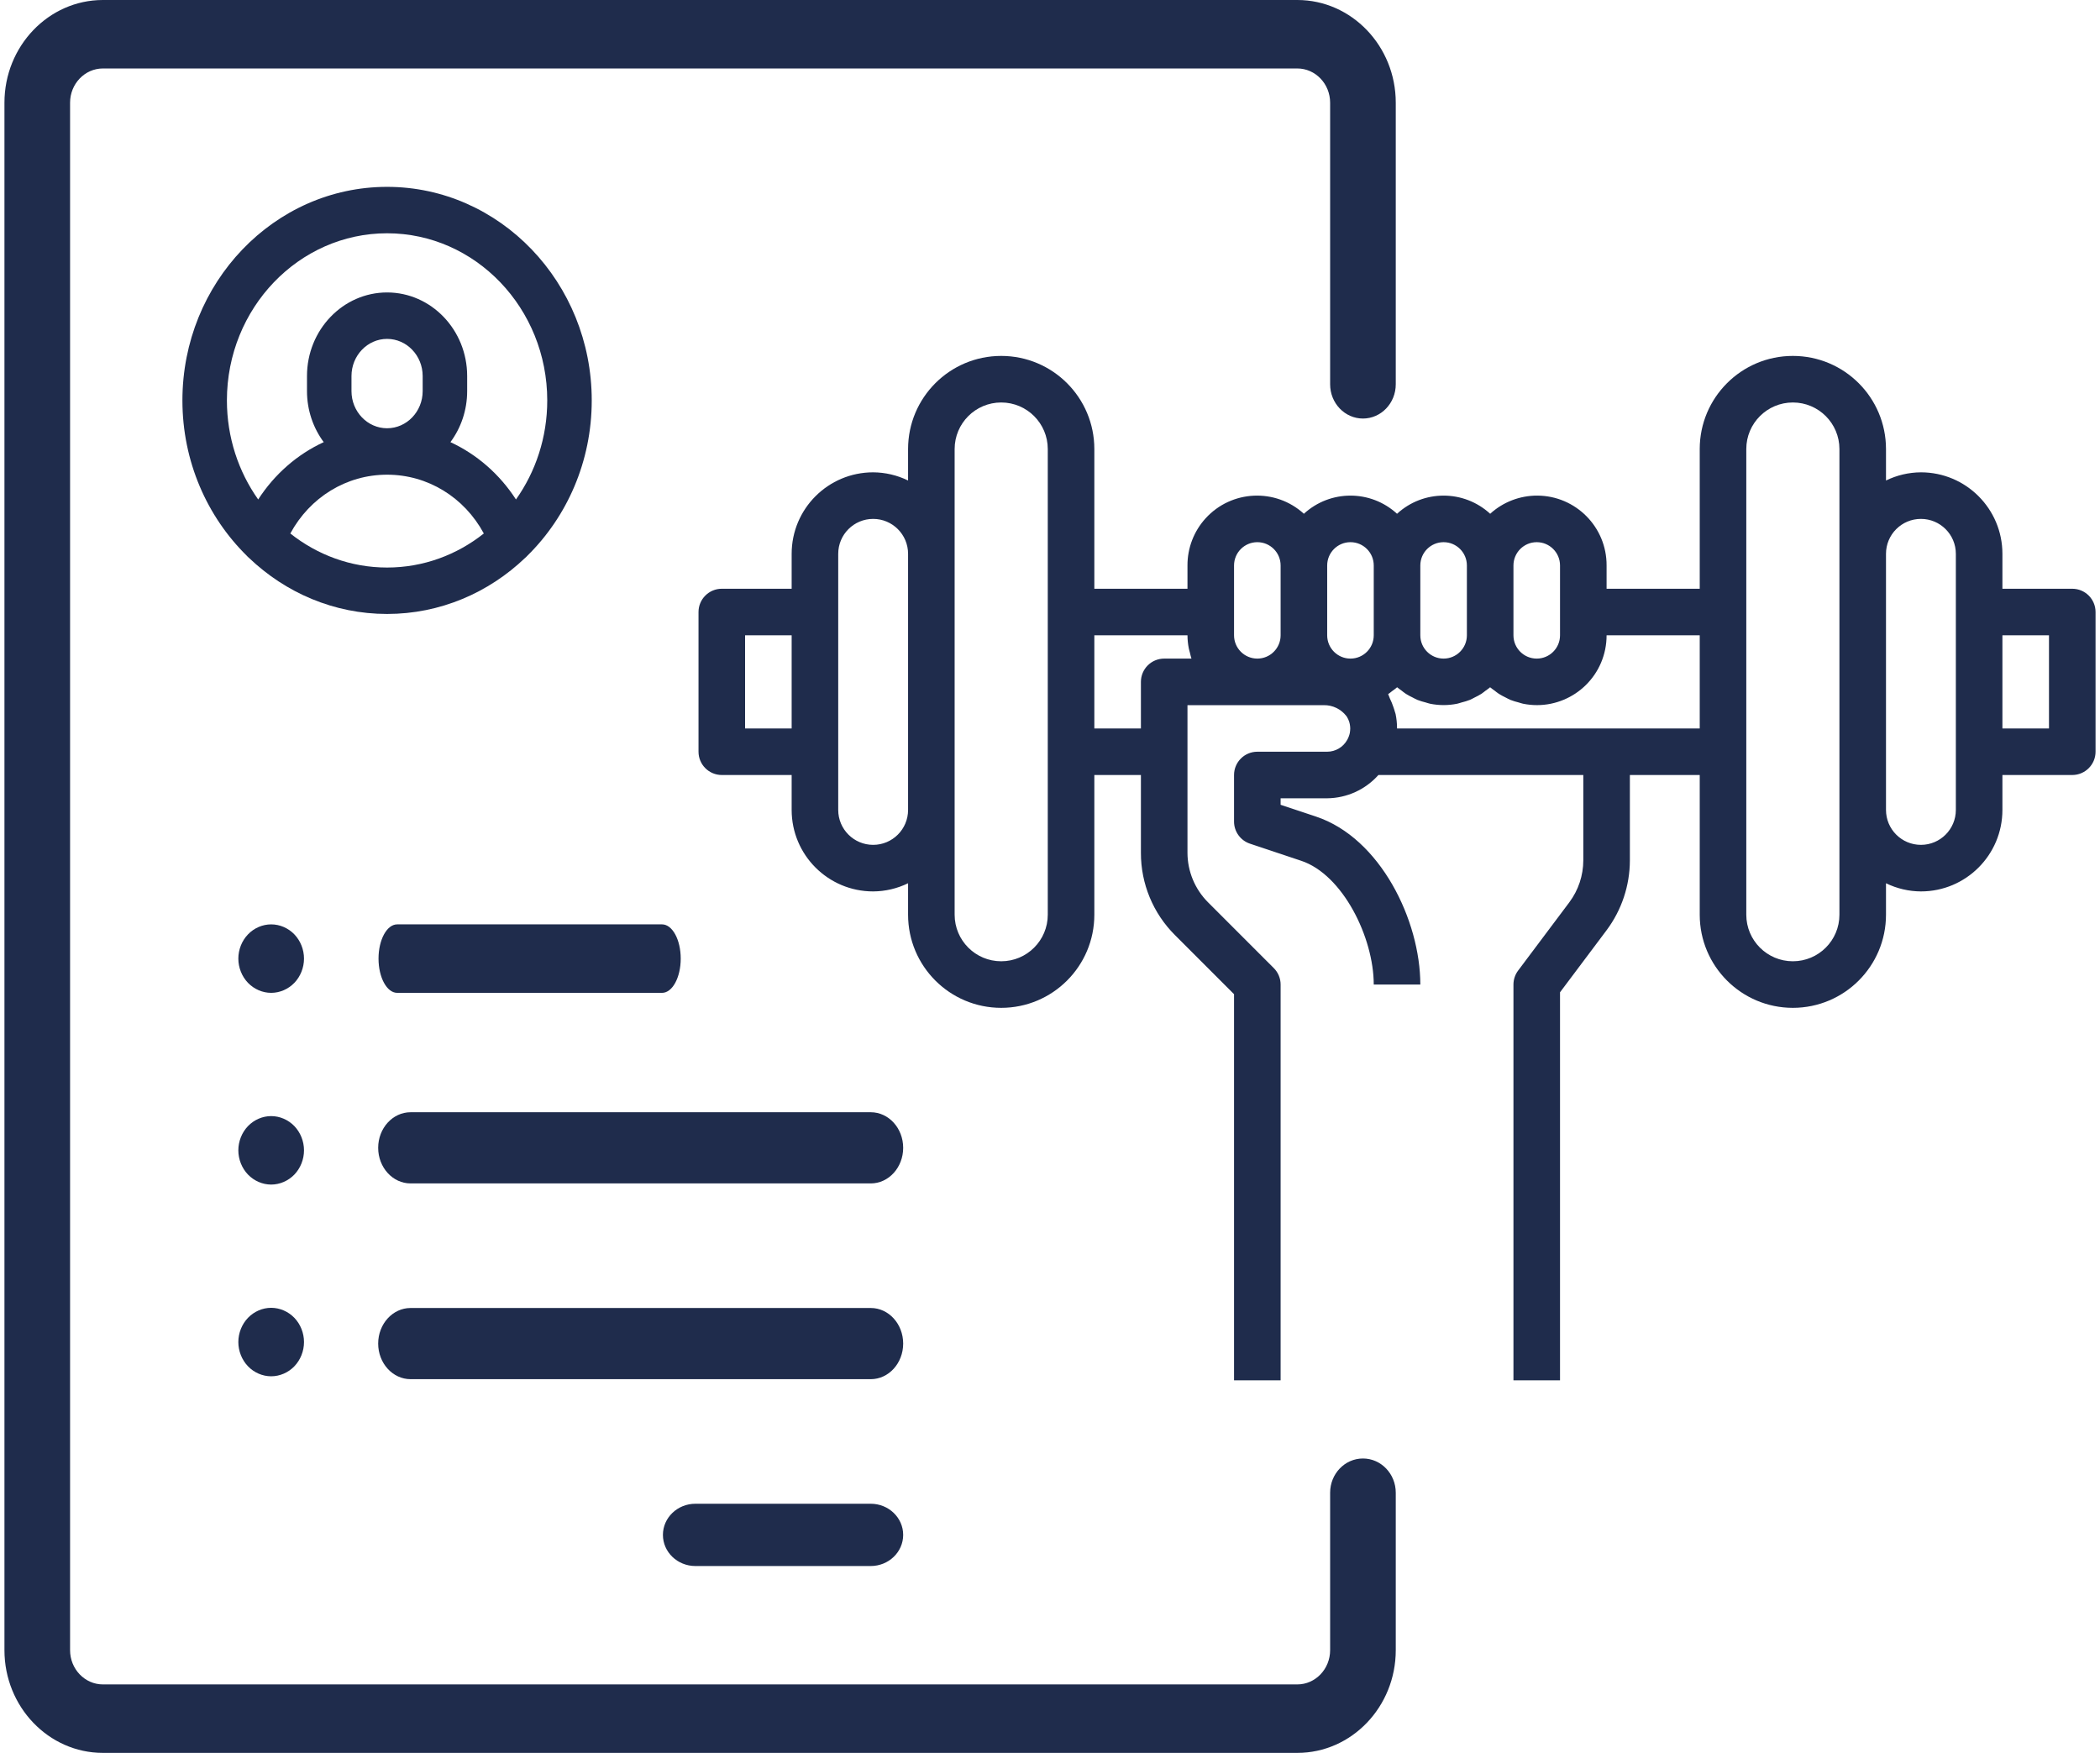 <svg width="236" height="197" viewBox="0 0 236 197" fill="none" xmlns="http://www.w3.org/2000/svg">
<path d="M153.169 47.038C155.205 47.038 156.857 45.314 156.857 43.19V11.543C156.857 5.179 151.893 0 145.794 0H11.563C5.464 0 0.5 5.179 0.5 11.543V185.457C0.5 191.821 5.464 197 11.563 197H145.794C151.893 197 156.857 191.821 156.857 185.457V167.762C156.857 165.638 155.205 163.914 153.169 163.914C151.133 163.914 149.481 165.638 149.481 167.762V185.457C149.481 187.577 147.826 189.305 145.794 189.305H11.563C9.531 189.305 7.875 187.577 7.875 185.457V11.543C7.875 9.423 9.531 7.695 11.563 7.695H145.794C147.826 7.695 149.481 9.423 149.481 11.543V43.19C149.481 45.314 151.133 47.038 153.169 47.038Z" fill="#1F2C4C"/>
<path d="M43.5 21C30.817 21 20.5 31.766 20.5 45C20.5 51.866 23.277 58.064 27.72 62.444C27.802 62.538 27.892 62.624 27.988 62.705C32.083 66.613 37.528 69 43.5 69C49.472 69 54.917 66.613 59.01 62.705C59.108 62.624 59.195 62.536 59.278 62.444C63.722 58.067 66.5 51.866 66.5 45C66.5 31.766 56.182 21 43.5 21ZM43.5 63.783C39.417 63.783 35.65 62.356 32.627 59.956C34.825 55.891 38.925 53.348 43.5 53.348C48.075 53.348 52.175 55.891 54.373 59.956C51.35 62.356 47.583 63.783 43.5 63.783ZM39.5 43.956V42.261C39.5 39.96 41.295 38.087 43.5 38.087C45.705 38.087 47.5 39.96 47.5 42.261V43.956C47.5 46.257 45.705 48.13 43.5 48.13C41.295 48.13 39.5 46.257 39.5 43.956ZM57.985 56.134C56.14 53.28 53.585 51.063 50.62 49.69C51.797 48.102 52.5 46.114 52.5 43.954V42.258C52.5 37.08 48.462 32.867 43.5 32.867C38.538 32.867 34.5 37.08 34.5 42.258V43.954C34.5 46.111 35.203 48.102 36.38 49.69C33.413 51.06 30.858 53.28 29.015 56.134C26.808 53.017 25.5 49.166 25.5 45C25.5 34.644 33.575 26.217 43.5 26.217C53.425 26.217 61.5 34.644 61.5 45C61.5 49.166 60.193 53.017 57.985 56.134Z" fill="#1F2C4C"/>
<path d="M97.851 169H78.149C76.135 169 74.5 170.568 74.5 172.5C74.5 174.432 76.135 176 78.149 176H97.851C99.865 176 101.5 174.432 101.5 172.5C101.5 170.568 99.865 169 97.851 169Z" fill="#1F2C4C"/>
<path d="M97.858 147H46.142C44.132 147 42.5 148.792 42.5 151C42.5 153.208 44.132 155 46.142 155H97.858C99.868 155 101.5 153.208 101.5 151C101.5 148.792 99.868 147 97.858 147Z" fill="#1F2C4C"/>
<path d="M97.858 125H46.142C44.132 125 42.5 126.792 42.5 129C42.5 131.208 44.132 133 46.142 133H97.858C99.868 133 101.5 131.208 101.5 129C101.5 126.792 99.868 125 97.858 125Z" fill="#1F2C4C"/>
<path d="M33.084 105.014C32.398 104.298 31.446 103.887 30.473 103.887C29.503 103.887 28.552 104.298 27.866 105.014C27.18 105.73 26.785 106.722 26.785 107.734C26.785 108.746 27.18 109.739 27.866 110.455C28.555 111.17 29.503 111.582 30.473 111.582C31.446 111.582 32.394 111.17 33.084 110.455C33.77 109.739 34.164 108.746 34.164 107.734C34.164 106.722 33.77 105.73 33.084 105.014Z" fill="#1F2C4C"/>
<path d="M33.084 126.561C32.394 125.845 31.446 125.434 30.473 125.434C29.503 125.434 28.555 125.845 27.866 126.561C27.18 127.277 26.785 128.269 26.785 129.281C26.785 130.293 27.18 131.286 27.866 132.002C28.555 132.717 29.503 133.129 30.473 133.129C31.446 133.129 32.394 132.717 33.084 132.002C33.77 131.286 34.164 130.293 34.164 129.281C34.164 128.269 33.77 127.277 33.084 126.561Z" fill="#1F2C4C"/>
<path d="M33.084 148.108C32.394 147.392 31.446 146.98 30.473 146.98C29.503 146.98 28.555 147.392 27.866 148.108C27.18 148.823 26.785 149.816 26.785 150.828C26.785 151.84 27.18 152.833 27.866 153.548C28.552 154.264 29.503 154.676 30.473 154.676C31.446 154.676 32.398 154.264 33.084 153.548C33.77 152.833 34.164 151.84 34.164 150.828C34.164 149.816 33.77 148.823 33.084 148.108Z" fill="#1F2C4C"/>
<path d="M74.404 103.887H44.635C43.478 103.887 42.539 105.61 42.539 107.734C42.539 109.858 43.478 111.582 44.635 111.582H74.404C75.561 111.582 76.5 109.858 76.5 107.734C76.5 105.61 75.561 103.887 74.404 103.887Z" fill="#1F2C4C"/>
<path d="M232.883 66.167H225.033V62.242C225.033 57.184 220.933 53.083 215.875 53.083C214.514 53.091 213.173 53.405 211.95 54.002V50.467C211.95 44.686 207.264 40 201.483 40C195.703 40 191.017 44.686 191.017 50.467V66.167H180.55V63.55C180.569 59.233 177.085 55.719 172.769 55.699C170.808 55.691 168.915 56.419 167.467 57.741C164.509 55.02 159.958 55.02 157 57.741C154.042 55.02 149.491 55.02 146.533 57.741C143.344 54.832 138.401 55.059 135.492 58.248C134.17 59.697 133.441 61.589 133.45 63.55V66.167H122.983V50.467C122.983 44.686 118.297 40 112.517 40C106.736 40 102.05 44.686 102.05 50.467V54.002C100.827 53.405 99.486 53.091 98.125 53.083C93.067 53.083 88.967 57.184 88.967 62.242V66.167H81.117C79.672 66.167 78.5 67.338 78.5 68.783V84.483C78.5 85.928 79.672 87.1 81.117 87.1H88.967V91.025C88.967 96.083 93.067 100.183 98.125 100.183C99.486 100.176 100.827 99.862 102.05 99.265V102.8C102.05 108.581 106.736 113.267 112.517 113.267C118.297 113.267 122.983 108.581 122.983 102.8V87.1H128.217V95.847C128.208 99.319 129.588 102.65 132.05 105.097L138.683 111.733V155.133H143.917V110.65C143.917 109.956 143.641 109.291 143.15 108.8L135.75 101.397C134.282 99.923 133.455 97.928 133.45 95.847V79.25H148.776C149.767 79.237 150.705 79.692 151.309 80.477C151.327 80.503 151.348 80.529 151.366 80.558C151.479 80.737 151.566 80.93 151.628 81.131C151.677 81.293 151.711 81.458 151.727 81.626C151.746 81.79 151.746 81.956 151.727 82.121C151.722 82.209 151.71 82.296 151.693 82.382C151.634 82.658 151.532 82.922 151.392 83.167C150.936 83.977 150.08 84.48 149.15 84.483H141.3C139.855 84.483 138.683 85.655 138.683 87.1V92.333C138.683 93.46 139.404 94.46 140.473 94.817L146.23 96.74C150.903 98.291 154.383 105.364 154.383 110.65H159.617C159.617 103.452 155.137 94.186 147.897 91.773L143.917 90.447V89.717H149.15C151.352 89.695 153.443 88.745 154.907 87.1H177.933V96.695C177.93 98.393 177.38 100.045 176.363 101.405L170.607 109.08C170.267 109.533 170.083 110.084 170.083 110.65V155.133H175.317V111.521L180.55 104.545C182.244 102.278 183.161 99.525 183.167 96.695V87.1H191.017V102.8C191.017 108.581 195.703 113.267 201.483 113.267C207.264 113.267 211.95 108.581 211.95 102.8V99.265C213.173 99.862 214.514 100.176 215.875 100.183C220.933 100.183 225.033 96.083 225.033 91.025V87.1H232.883C234.328 87.1 235.5 85.928 235.5 84.483V68.783C235.5 67.338 234.328 66.167 232.883 66.167ZM88.967 81.867H83.733V71.4H88.967V81.867ZM102.05 91.025C102.05 93.193 100.293 94.95 98.125 94.95C95.957 94.95 94.2 93.193 94.2 91.025V62.242C94.2 60.074 95.957 58.317 98.125 58.317C100.293 58.317 102.05 60.074 102.05 62.242V91.025ZM117.75 102.8C117.75 105.69 115.407 108.033 112.517 108.033C109.626 108.033 107.283 105.69 107.283 102.8V50.467C107.283 47.576 109.626 45.233 112.517 45.233C115.407 45.233 117.75 47.576 117.75 50.467V102.8ZM130.833 74.017C129.388 74.017 128.217 75.188 128.217 76.633V81.867H122.983V71.4H133.45C133.453 71.894 133.503 72.388 133.599 72.873C133.628 73.028 133.678 73.169 133.714 73.318C133.774 73.551 133.819 73.792 133.897 74.017H130.833ZM143.917 71.4C143.917 72.845 142.745 74.017 141.3 74.017C139.855 74.017 138.683 72.845 138.683 71.4V63.55C138.683 62.105 139.855 60.933 141.3 60.933C142.745 60.933 143.917 62.105 143.917 63.55V71.4ZM154.383 71.4C154.383 72.845 153.212 74.017 151.767 74.017C150.322 74.017 149.15 72.845 149.15 71.4V63.55C149.15 62.105 150.322 60.933 151.767 60.933C153.212 60.933 154.383 62.105 154.383 63.55V71.4ZM170.083 63.55C170.083 62.105 171.255 60.933 172.7 60.933C174.145 60.933 175.317 62.105 175.317 63.55V71.4C175.317 72.845 174.145 74.017 172.7 74.017C171.255 74.017 170.083 72.845 170.083 71.4V63.55ZM159.617 63.55C159.617 62.105 160.788 60.933 162.233 60.933C163.678 60.933 164.85 62.105 164.85 63.55V71.4C164.85 72.845 163.678 74.017 162.233 74.017C160.788 74.017 159.617 72.845 159.617 71.4V63.55ZM191.017 81.867H157C157 81.841 157 81.82 157 81.793C156.998 81.273 156.943 80.754 156.838 80.244C156.822 80.174 156.788 80.108 156.772 80.035C156.725 79.844 156.657 79.666 156.597 79.48C156.486 79.145 156.353 78.818 156.197 78.502C156.121 78.345 156.084 78.167 155.998 78.015C156.028 77.995 156.056 77.973 156.084 77.95C156.205 77.871 156.309 77.777 156.424 77.688C156.621 77.541 156.827 77.405 157.01 77.24C157.162 77.376 157.338 77.484 157.5 77.607C157.662 77.73 157.822 77.868 157.997 77.978C158.244 78.131 158.499 78.27 158.761 78.394C158.939 78.481 159.106 78.583 159.284 78.656C159.59 78.773 159.903 78.87 160.221 78.947C160.386 78.991 160.54 79.054 160.71 79.088C161.717 79.293 162.755 79.293 163.761 79.088C163.932 79.054 164.086 78.991 164.251 78.947C164.569 78.87 164.882 78.773 165.188 78.656C165.373 78.58 165.541 78.478 165.711 78.394C165.974 78.27 166.23 78.131 166.478 77.978C166.65 77.863 166.807 77.732 166.972 77.607C167.137 77.481 167.31 77.376 167.461 77.24C167.613 77.376 167.789 77.484 167.951 77.607C168.113 77.73 168.273 77.868 168.448 77.978C168.695 78.131 168.95 78.27 169.212 78.394C169.39 78.481 169.557 78.583 169.735 78.656C170.041 78.773 170.354 78.87 170.672 78.947C170.837 78.991 170.991 79.054 171.161 79.088C175.399 79.949 179.532 77.212 180.393 72.975C180.498 72.457 180.551 71.929 180.55 71.4H191.017V81.867ZM206.717 102.8C206.717 105.69 204.374 108.033 201.483 108.033C198.593 108.033 196.25 105.69 196.25 102.8V50.467C196.25 47.576 198.593 45.233 201.483 45.233C204.374 45.233 206.717 47.576 206.717 50.467V102.8ZM219.8 91.025C219.8 93.193 218.043 94.95 215.875 94.95C213.707 94.95 211.95 93.193 211.95 91.025V62.242C211.95 60.074 213.707 58.317 215.875 58.317C218.043 58.317 219.8 60.074 219.8 62.242V91.025ZM230.267 81.867H225.033V71.4H230.267V81.867Z" fill="#1F2C4C"/>
</svg>
